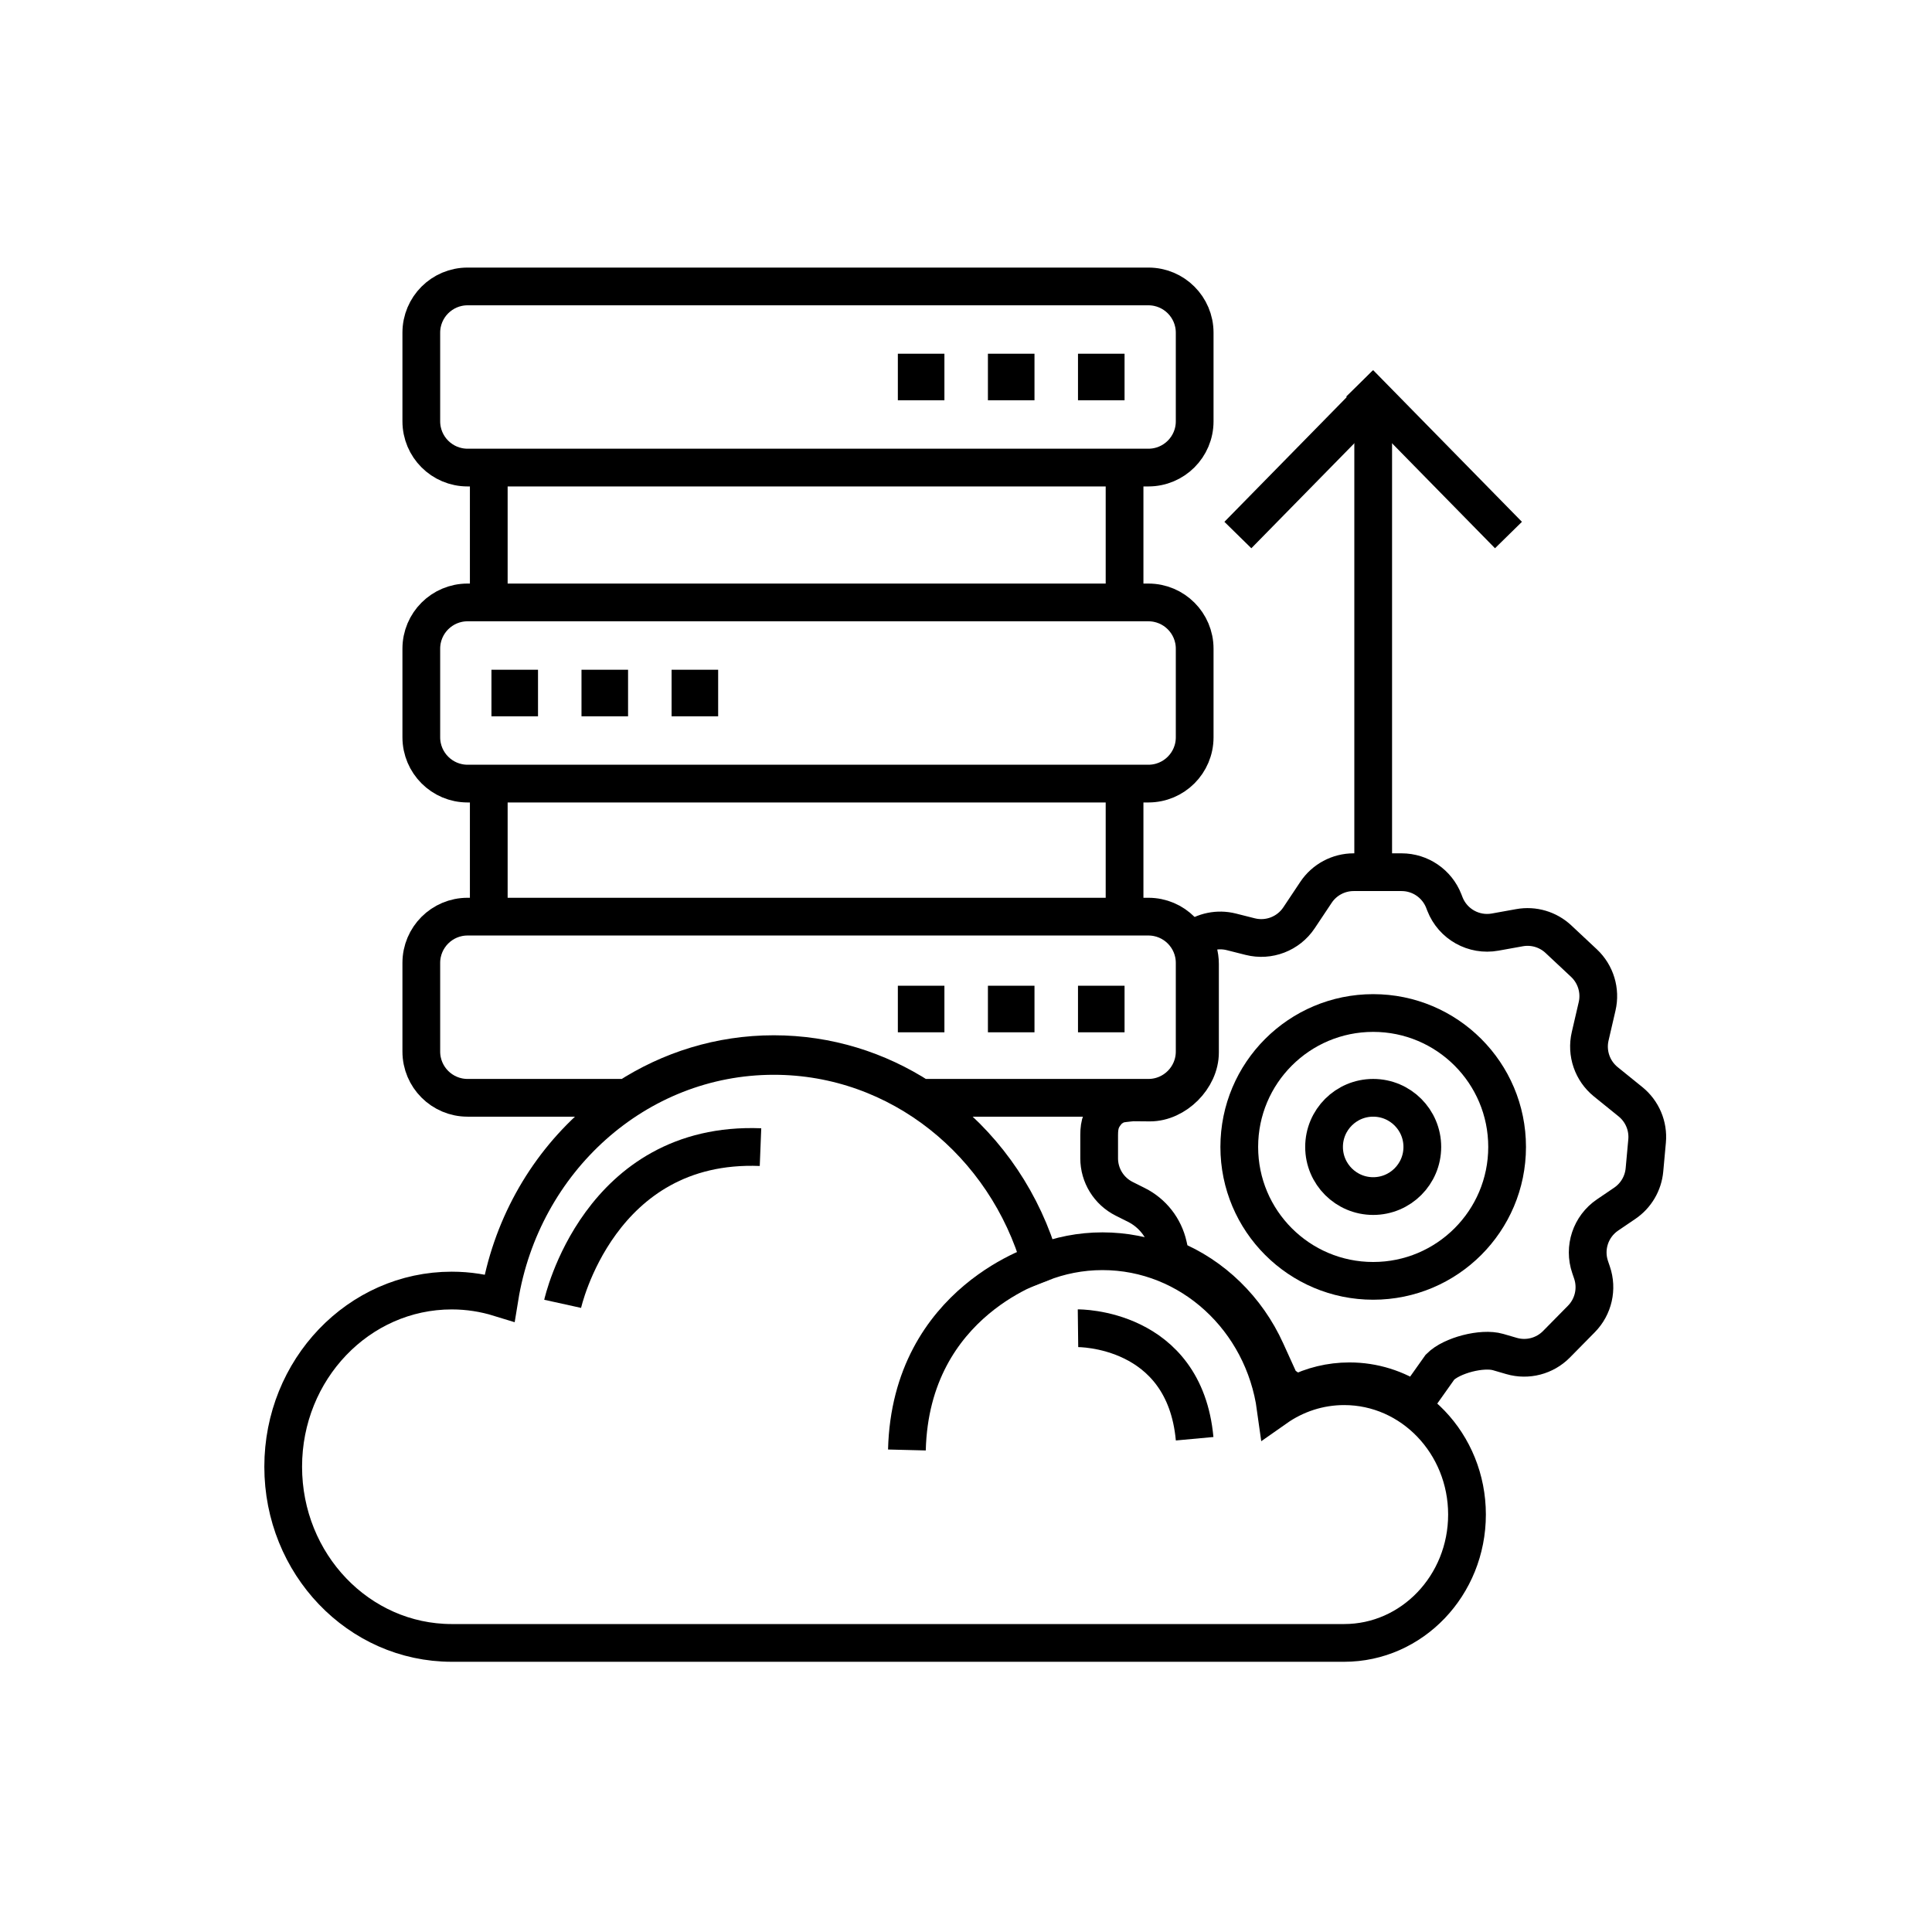<?xml version="1.0" encoding="utf-8"?>
<!-- Generator: Adobe Illustrator 27.2.0, SVG Export Plug-In . SVG Version: 6.00 Build 0)  -->
<svg version="1.1" id="레이어_1" xmlns="http://www.w3.org/2000/svg" xmlns:xlink="http://www.w3.org/1999/xlink" x="0px"
	 y="0px" viewBox="0 0 512 512" style="enable-background:new 0 0 512 512;" xml:space="preserve">
<style type="text/css">
	.st0{fill:none;stroke:#000000;stroke-width:10;stroke-miterlimit:10;}
</style>
<g>
	<line class="st0" x1="363.91" y1="231.15" x2="363.91" y2="105.09"/>
	<line class="st0" x1="328.05" y1="141.79" x2="367.25" y2="101.83"/>
	<line class="st0" x1="399.76" y1="141.79" x2="360.33" y2="101.59"/>
</g>
<path class="st0" d="M304.34,123.91H123.91c-6.77,0-12.26-5.49-12.26-12.26V88.17c0-6.77,5.49-12.26,12.26-12.26h180.43
	c6.77,0,12.26,5.49,12.26,12.26v23.49C316.6,118.43,311.11,123.91,304.34,123.91z"/>
<rect x="237.94" y="93.74" width="12.34" height="12.34"/>
<rect x="261.81" y="93.74" width="12.34" height="12.34"/>
<rect x="285.68" y="93.74" width="12.34" height="12.34"/>
<path class="st0" d="M123.91,207.66h180.43c6.77,0,12.26-5.49,12.26-12.26v-23.49c0-6.77-5.49-12.26-12.26-12.26H123.91
	c-6.77,0-12.26,5.49-12.26,12.26v23.49C111.66,202.17,117.15,207.66,123.91,207.66z"/>
<rect x="177.98" y="177.49" transform="matrix(-1 -4.488377e-11 4.488377e-11 -1 368.298 367.319)" width="12.34" height="12.34"/>
<rect x="154.11" y="177.49" transform="matrix(-1 -4.488377e-11 4.488377e-11 -1 320.553 367.319)" width="12.34" height="12.34"/>
<rect x="130.23" y="177.49" transform="matrix(-1 -4.488377e-11 4.488377e-11 -1 272.808 367.319)" width="12.34" height="12.34"/>
<rect x="237.94" y="261.23" width="12.34" height="12.34"/>
<rect x="261.81" y="261.23" width="12.34" height="12.34"/>
<rect x="285.68" y="261.23" width="12.34" height="12.34"/>
<line class="st0" x1="129.53" y1="128.17" x2="129.53" y2="157.96"/>
<line class="st0" x1="298.02" y1="128.17" x2="298.02" y2="157.96"/>
<line class="st0" x1="298.02" y1="210.64" x2="298.02" y2="240.43"/>
<line class="st0" x1="129.53" y1="210.64" x2="129.53" y2="240.43"/>
<path class="st0" d="M356.22,367.36c-6.72,0-12.96,2.13-18.14,5.77c-3.23-23.49-22.55-41.54-45.91-41.54
	c-5.8,0-11.34,1.12-16.46,3.15c-9.12-31.76-37.28-54.91-70.64-54.91c-36.49,0-66.78,27.72-72.69,64.1
	c-4.02-1.24-8.26-1.92-12.66-1.92c-24.67,0-44.67,20.91-44.67,46.69c0,25.79,20,46.69,44.67,46.69h236.5
	c17.98,0,32.55-15.23,32.55-34.02C388.77,382.59,374.19,367.36,356.22,367.36z"/>
<path class="st0" d="M149.11,345.53c0,0,9.53-43.23,52.43-41.53"/>
<path class="st0" d="M285.68,352c0,0,28.19-0.34,30.91,29.28"/>
<path class="st0" d="M276.48,334.45c0,0-35.14,9.98-36.14,49.81"/>
<path class="st0" d="M243.92,290.93h60.42c6.77,0,12.26-5.49,12.26-12.26v-23.49c0-6.77-5.49-12.26-12.26-12.26H123.91
	c-6.77,0-12.26,5.49-12.26,12.26v23.49c0,6.77,5.49,12.26,12.26,12.26h42.31c11.28-7.33,24.58-11.57,38.84-11.57
	C219.33,279.36,232.64,283.6,243.92,290.93z"/>
<circle class="st0" cx="363.91" cy="303.95" r="13.02"/>
<circle class="st0" cx="363.91" cy="303.95" r="35.49"/>
<path class="st0" d="M432.09,291.97l-6.54-5.29c-3.57-2.89-5.18-7.57-4.14-12.04l1.84-7.94c0.97-4.17-0.36-8.54-3.48-11.47
	l-6.76-6.33c-2.77-2.6-6.61-3.73-10.34-3.05l-6.44,1.16c-5.64,1.02-11.22-2.09-13.31-7.44l-0.31-0.8c-1.8-4.6-6.24-7.63-11.17-7.63
	h-12.71c-4.01,0-7.76,2.01-9.98,5.34l-4.5,6.75c-2.82,4.23-8,6.22-12.93,4.98l-4.99-1.26c-3.56-0.9-7.29-0.11-10.16,2.05
	c1.16,1.87,1.84,4.07,1.84,6.44v23.49c0,6.77-6.48,13.25-13.25,13.25l-4.6-0.04c-1.07,0.12-3.62,0.28-4.56,0.8l-1.52,0.95
	c-2.15,2.24-2.79,3.83-2.79,6.93v6.14c0,4.54,2.56,8.69,6.62,10.73l3.25,1.63c4.28,2.14,7.36,6.09,8.41,10.76l0.78,3.49
	c11.08,4.5,20.1,13.32,25.16,24.49l3.89,8.56l4.07,2.82c4.28-2.17,9.08-3.38,14.16-3.38c6.45,0,12.46,1.97,17.52,5.36l6.48-9.14
	c3.1-3.11,11.17-5.19,15.38-3.97l3.57,1.04c4.23,1.23,8.8,0.04,11.9-3.1l6.61-6.71c3.19-3.24,4.28-8.01,2.8-12.32l-0.48-1.41
	c-1.76-5.12,0.13-10.78,4.6-13.82l4.58-3.11c2.97-2.02,4.88-5.26,5.21-8.84l0.7-7.66C436.86,298.39,435.2,294.49,432.09,291.97z"/>
</svg>
